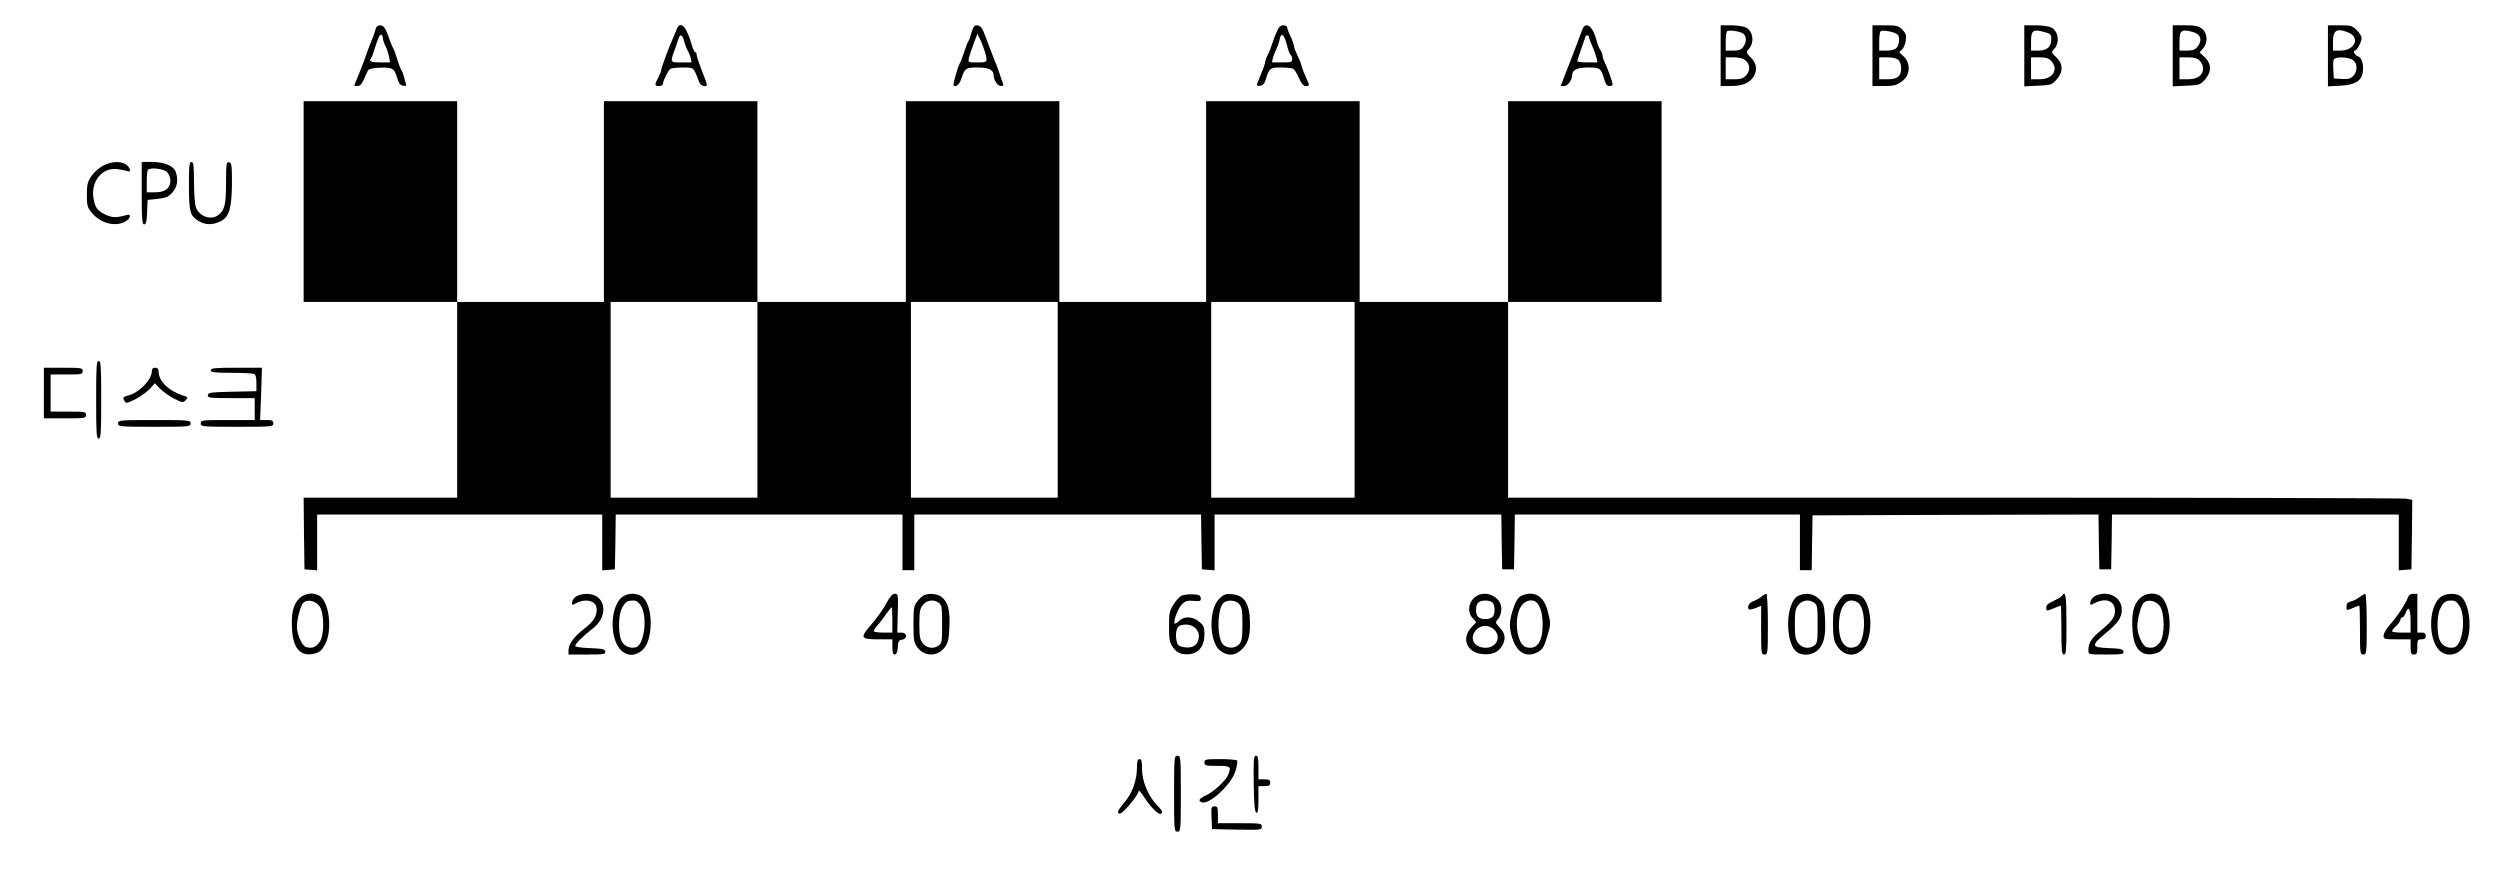 <?xml version="1.0" standalone="no"?>
<!DOCTYPE svg PUBLIC "-//W3C//DTD SVG 20010904//EN"
 "http://www.w3.org/TR/2001/REC-SVG-20010904/DTD/svg10.dtd">
<svg version="1.0" xmlns="http://www.w3.org/2000/svg"
 width="1482pt" height="524pt" viewBox="0 0 1482 524"
 preserveAspectRatio="xMidYMid meet">

<g transform="translate(0,524) scale(0.1,-0.1)"
fill="#000000" stroke="none">
<path d="M2225 5063 c-3 -16 -13 -41 -20 -58 -8 -16 -20 -50 -29 -75 -8 -25
-28 -79 -45 -120 -17 -41 -31 -76 -31 -77 0 -2 9 -3 20 -3 14 0 25 12 36 38 9
20 20 44 24 52 5 10 25 16 60 18 84 5 98 -2 113 -56 11 -36 19 -48 37 -50 18
-3 21 0 16 13 -3 9 -9 29 -12 43 -4 15 -11 32 -16 38 -4 6 -15 36 -24 65 -9
30 -19 59 -24 64 -4 6 -12 26 -19 45 -24 72 -36 90 -57 90 -15 0 -24 -8 -29
-27z m45 -51 c0 -9 7 -30 15 -45 8 -15 17 -43 21 -62 l6 -35 -54 0 c-58 0 -73
6 -59 24 5 6 14 29 20 51 22 70 33 95 42 89 5 -3 9 -13 9 -22z"/>
<path d="M4010 5063 c-6 -16 -15 -37 -20 -48 -21 -45 -70 -177 -70 -188 0 -7
-6 -23 -13 -37 -28 -53 -28 -60 -2 -60 14 0 25 6 25 13 0 18 31 80 44 89 6 4
39 8 72 8 60 0 62 -1 77 -32 8 -18 18 -43 22 -55 6 -22 45 -34 45 -14 0 5 -13
43 -30 84 -16 42 -30 82 -30 91 0 9 -4 16 -8 16 -5 0 -14 19 -21 43 -32 114
-69 150 -91 90z m45 -65 c4 -18 13 -42 19 -53 7 -11 16 -32 20 -47 l6 -28 -61
0 c-69 0 -68 -3 -34 90 8 25 18 51 20 58 8 23 23 12 30 -20z"/>
<path d="M5759 5048 c-6 -24 -14 -47 -19 -53 -4 -5 -15 -35 -25 -65 -10 -30
-21 -59 -25 -65 -12 -18 -42 -126 -37 -132 13 -13 36 8 47 44 19 58 26 63 96
63 64 0 94 -15 94 -45 0 -29 24 -65 43 -65 14 0 17 4 12 18 -4 9 -13 35 -20
57 -7 22 -25 69 -40 105 -14 36 -33 85 -42 110 -19 55 -30 70 -54 70 -13 0
-21 -12 -30 -42z m79 -114 c18 -63 18 -64 -44 -64 -56 0 -56 0 -50 28 4 15 16
53 28 84 l22 58 16 -33 c9 -17 21 -51 28 -73z"/>
<path d="M7569 5052 c-10 -20 -22 -54 -29 -75 -7 -22 -18 -51 -26 -65 -8 -15
-14 -33 -14 -40 0 -7 -11 -39 -25 -72 -30 -72 -30 -72 -3 -68 14 2 25 14 30
33 22 71 26 75 92 75 34 0 66 -4 73 -8 7 -4 22 -29 33 -55 15 -33 27 -47 40
-47 25 0 25 1 1 53 -11 24 -23 55 -26 70 -4 15 -16 44 -26 64 -10 21 -19 44
-19 53 -1 8 -9 33 -20 55 -11 22 -19 46 -20 53 0 6 -10 12 -22 12 -17 0 -28
-11 -39 -38z m61 -83 c7 -27 16 -52 21 -55 5 -3 9 -14 9 -25 0 -17 -7 -19 -60
-19 l-60 0 6 27 c4 15 13 38 20 52 8 14 17 41 20 59 9 44 28 27 44 -39z"/>
<path d="M9379 5063 c-16 -45 -50 -134 -69 -183 -10 -25 -27 -69 -38 -97 l-20
-53 21 0 c21 0 47 37 47 66 0 29 31 44 94 44 71 0 77 -4 95 -67 9 -32 17 -43
31 -43 11 0 20 4 20 8 0 13 -32 104 -47 131 -7 15 -13 33 -13 41 0 9 -6 24
-14 35 -7 11 -16 34 -20 50 -22 90 -66 124 -87 68z m41 -44 c0 -5 8 -29 19
-52 10 -23 21 -54 25 -69 l6 -28 -60 0 c-33 0 -60 3 -60 8 0 4 12 39 25 77 14
39 25 71 25 73 0 1 5 2 10 2 6 0 10 -5 10 -11z"/>
<path d="M10200 4910 l0 -180 60 0 c68 0 109 17 134 54 25 40 20 80 -15 115
-28 28 -29 32 -15 47 38 38 30 109 -14 131 -14 7 -53 13 -87 13 l-63 0 0 -180z
m135 130 c19 -16 19 -50 -1 -78 -12 -17 -25 -22 -60 -22 l-44 0 0 53 c0 30 3
57 8 61 10 11 80 0 97 -14z m13 -159 c28 -23 28 -61 2 -89 -16 -17 -32 -22
-70 -22 l-50 0 0 65 0 65 48 0 c33 0 56 -6 70 -19z"/>
<path d="M11100 4910 l0 -180 68 0 c55 0 74 4 103 25 56 37 59 115 6 158 -21
17 -21 18 -4 31 10 8 21 32 24 54 5 34 1 45 -20 66 -23 23 -34 26 -102 26
l-75 0 0 -180z m149 125 c9 -9 11 -24 7 -48 -7 -37 -24 -47 -83 -47 l-33 0 0
53 c0 30 3 57 8 61 10 11 85 -3 101 -19z m5 -151 c9 -8 16 -31 16 -49 0 -47
-22 -65 -81 -65 l-49 0 0 65 0 65 49 0 c32 0 55 -6 65 -16z"/>
<path d="M12000 4909 l0 -181 81 4 c77 3 82 5 110 36 41 45 40 94 -2 133 -28
26 -29 30 -15 45 38 37 30 109 -14 131 -14 7 -55 13 -92 13 l-68 0 0 -181z
m123 140 c33 -9 37 -14 37 -41 0 -46 -25 -68 -77 -68 l-43 0 0 54 c0 67 12 75
83 55z m37 -171 c11 -12 20 -31 20 -43 0 -39 -36 -65 -90 -65 l-50 0 0 65 0
65 50 0 c38 0 54 -5 70 -22z"/>
<path d="M12880 4909 l0 -181 81 4 c77 3 82 5 110 36 40 45 40 94 -2 133 l-30
28 20 23 c31 33 28 91 -5 117 -22 17 -41 21 -100 21 l-74 0 0 -181z m121 141
c45 -13 56 -48 27 -85 -15 -20 -29 -25 -64 -25 l-44 0 0 54 c0 67 12 75 81 56z
m39 -170 c11 -11 20 -31 20 -45 0 -41 -33 -65 -90 -65 l-50 0 0 65 0 65 50 0
c37 0 55 -5 70 -20z"/>
<path d="M13800 4909 l0 -181 73 4 c84 4 123 26 133 75 8 44 -4 91 -26 98 -19
6 -36 35 -20 35 12 0 40 53 40 75 0 9 -13 30 -29 46 -27 27 -35 29 -100 29
l-71 0 0 -181z m117 140 c77 -29 45 -109 -44 -109 l-43 0 0 54 c0 66 22 80 87
55z m31 -165 c28 -20 29 -67 1 -95 -16 -16 -30 -19 -67 -17 l-47 3 -3 49 c-2
27 -1 55 2 62 7 19 86 18 114 -2z"/>
<path d="M1800 4045 l0 -595 455 0 455 0 0 -580 0 -580 -455 0 -455 0 2 -212
3 -213 38 -3 37 -3 0 165 0 166 845 0 845 0 0 -166 0 -165 38 3 37 3 3 163 2
162 850 0 850 0 0 -165 0 -165 35 0 35 0 0 165 0 165 850 0 850 0 2 -162 3
-163 38 -3 37 -3 0 165 0 166 850 0 850 0 2 -162 3 -163 35 0 35 0 3 163 2
162 845 0 845 0 0 -165 0 -165 35 0 35 0 2 162 3 163 847 3 848 2 2 -162 3
-163 35 0 35 0 3 163 2 162 850 0 850 0 0 -166 0 -165 38 3 37 3 3 206 2 206
-37 7 c-21 3 -1227 6 -2680 6 l-2643 0 0 580 0 580 455 0 455 0 0 595 0 595
-455 0 -455 0 0 -595 0 -595 -440 0 -440 0 0 595 0 595 -455 0 -455 0 0 -595
0 -595 -435 0 -435 0 0 595 0 595 -455 0 -455 0 0 -595 0 -595 -440 0 -440 0
0 595 0 595 -455 0 -455 0 0 -595 0 -595 -435 0 -435 0 0 595 0 595 -455 0
-455 0 0 -595z m2690 -1175 l0 -580 -435 0 -435 0 0 580 0 580 435 0 435 0 0
-580z m1780 0 l0 -580 -435 0 -435 0 0 580 0 580 435 0 435 0 0 -580z m1760 0
l0 -580 -425 0 -425 0 0 580 0 580 425 0 425 0 0 -580z"/>
<path d="M613 4259 c-22 -11 -54 -39 -70 -61 -24 -36 -28 -51 -28 -113 0 -64
3 -75 29 -106 51 -62 136 -85 196 -54 36 19 42 51 8 40 -55 -17 -86 -16 -126
4 -46 24 -59 41 -68 98 -15 97 49 178 136 171 25 -3 53 -8 63 -12 26 -12 22
19 -5 38 -31 22 -85 20 -135 -5z"/>
<path d="M840 4095 c0 -155 2 -185 15 -185 11 0 15 17 17 73 l3 72 60 6 c49 6
64 12 87 38 30 33 36 78 19 124 -13 34 -68 57 -140 57 l-61 0 0 -185z m150
125 c11 -11 20 -33 20 -50 0 -46 -31 -70 -90 -70 l-50 0 0 63 c0 35 3 67 7 70
15 16 93 7 113 -13z"/>
<path d="M1120 4140 c0 -156 7 -180 57 -210 43 -25 83 -25 132 -1 51 26 65 78
66 231 0 101 -2 115 -17 118 -16 3 -18 -8 -18 -121 0 -129 -8 -163 -46 -192
-44 -33 -114 -8 -133 47 -6 17 -11 84 -11 149 0 99 -3 119 -15 119 -13 0 -15
-22 -15 -140z"/>
<path d="M570 2870 c0 -198 2 -230 15 -230 13 0 15 32 15 230 0 198 -2 230
-15 230 -13 0 -15 -32 -15 -230z"/>
<path d="M260 2910 l0 -150 125 0 c118 0 125 1 125 20 0 19 -7 20 -105 20
l-105 0 0 110 0 110 95 0 c88 0 95 1 95 20 0 19 -7 20 -115 20 l-115 0 0 -150z"/>
<path d="M900 3039 c0 -50 -77 -129 -142 -144 -30 -8 -33 -12 -18 -35 8 -13
17 -10 65 15 31 17 69 44 85 62 l28 31 32 -33 c18 -19 56 -45 84 -59 47 -24
51 -24 67 -8 15 16 14 18 -15 27 -88 28 -146 86 -146 144 0 14 -6 21 -20 21
-14 0 -20 -7 -20 -21z"/>
<path d="M1250 3045 c0 -12 20 -15 119 -15 66 0 126 -3 135 -6 12 -4 16 -20
16 -55 l0 -48 -142 -3 c-127 -3 -143 -5 -146 -20 -3 -16 9 -18 137 -18 l141 0
0 -65 0 -65 -160 0 c-153 0 -160 -1 -160 -20 0 -19 7 -20 215 -20 208 0 215 1
215 20 0 17 -7 20 -39 20 l-39 0 6 155 5 155 -152 0 c-128 0 -151 -2 -151 -15z"/>
<path d="M700 2730 c0 -19 7 -20 215 -20 208 0 215 1 215 20 0 19 -7 20 -215
20 -208 0 -215 -1 -215 -20z"/>
<path d="M1771 1689 c-35 -37 -46 -89 -39 -191 8 -107 54 -153 134 -132 28 7
42 19 60 52 47 84 26 259 -35 292 -39 21 -89 12 -120 -21z m122 -41 c30 -41
31 -175 1 -215 -23 -31 -43 -38 -79 -29 -24 6 -55 75 -55 122 0 43 22 124 37
140 23 23 72 14 96 -18z"/>
<path d="M3420 1707 c-14 -7 -26 -22 -28 -35 -3 -21 -2 -21 25 -7 51 27 108
16 118 -22 10 -43 -12 -85 -69 -128 -61 -46 -96 -93 -96 -130 l0 -25 111 0
c100 0 110 2 107 18 -3 14 -17 17 -91 20 -53 2 -87 7 -87 13 0 13 50 62 104
103 70 53 84 142 29 186 -29 23 -85 26 -123 7z"/>
<path d="M3687 1700 c-55 -44 -73 -178 -36 -267 32 -78 102 -98 159 -45 61 55
64 249 4 308 -30 31 -91 32 -127 4z m113 -52 c41 -67 18 -237 -33 -246 -35 -7
-67 8 -82 38 -21 40 -20 152 1 193 20 39 31 47 67 47 20 0 32 -8 47 -32z"/>
<path d="M5260 1674 c-24 -46 -54 -89 -110 -154 -51 -60 -43 -70 55 -70 l85 0
0 -45 c0 -33 4 -45 14 -45 10 0 16 14 18 43 2 35 7 43 26 45 33 5 30 42 -4 42
l-25 0 3 115 c3 109 2 115 -17 115 -14 0 -28 -15 -45 -46z m30 -109 l0 -75
-55 0 c-30 0 -55 4 -55 9 0 6 10 21 23 35 12 14 35 43 50 66 16 22 30 40 33
40 2 0 4 -34 4 -75z"/>
<path d="M5478 1712 c-9 -4 -27 -20 -40 -37 -21 -27 -23 -40 -23 -135 0 -94 2
-108 23 -137 41 -57 120 -57 162 -1 20 27 25 48 28 119 5 100 -8 149 -45 179
-25 20 -72 25 -105 12z m88 -46 c17 -13 19 -27 19 -126 0 -99 -2 -113 -19
-126 -31 -23 -72 -17 -95 12 -18 22 -21 41 -21 114 0 73 3 92 21 114 23 29 64
35 95 12z"/>
<path d="M7004 1709 c-11 -6 -33 -29 -47 -52 -24 -37 -27 -50 -27 -131 0 -77
3 -95 23 -123 14 -21 33 -35 54 -39 81 -15 133 30 133 115 0 43 -4 53 -31 75
-38 33 -90 35 -120 5 -11 -11 -23 -18 -25 -16 -11 11 19 91 42 114 21 21 33
24 70 21 40 -3 44 -1 42 17 -2 16 -11 20 -48 22 -25 1 -54 -3 -66 -8z m89
-200 c14 -20 17 -35 12 -58 -8 -39 -40 -56 -89 -47 -30 6 -36 11 -42 41 -8 45
2 82 24 88 39 11 75 2 95 -24z"/>
<path d="M7231 1694 c-66 -59 -66 -253 0 -309 45 -37 93 -34 134 9 34 37 45
71 45 145 0 119 -30 170 -102 178 -39 5 -49 2 -77 -23z m115 -35 c16 -18 19
-37 19 -119 0 -82 -3 -101 -19 -119 -24 -26 -70 -27 -95 -2 -41 41 -35 226 7
251 28 16 68 11 88 -11z"/>
<path d="M8755 1708 c-49 -28 -61 -95 -24 -134 l20 -22 -30 -33 c-59 -64 -26
-146 63 -156 57 -7 97 9 119 46 25 42 21 75 -12 110 -28 30 -28 31 -10 52 11
13 19 37 19 60 0 67 -84 112 -145 77z m93 -40 c7 -7 12 -26 12 -43 0 -39 -16
-55 -55 -55 -39 0 -55 16 -55 55 0 39 16 55 55 55 17 0 36 -5 43 -12z m9 -160
c45 -42 15 -108 -50 -108 -70 0 -101 59 -55 107 28 30 74 30 105 1z"/>
<path d="M9023 1710 c-25 -10 -39 -33 -59 -98 -18 -61 -18 -97 2 -158 28 -87
88 -116 155 -77 23 14 34 32 49 84 24 79 24 82 5 156 -23 89 -78 123 -152 93z
m82 -38 c24 -18 40 -69 40 -131 0 -107 -33 -154 -97 -138 -58 15 -77 178 -29
246 22 31 62 41 86 23z"/>
<path d="M10439 1701 c-13 -10 -34 -21 -46 -25 -22 -7 -37 -32 -27 -47 3 -5
20 -2 40 6 l34 14 0 -145 c0 -137 1 -144 20 -144 19 0 20 7 20 180 0 99 -4
180 -9 180 -4 0 -19 -8 -32 -19z"/>
<path d="M10664 1710 c-83 -33 -86 -296 -5 -340 39 -20 90 -12 121 20 34 35
45 89 38 198 -5 69 -8 78 -37 104 -32 29 -74 36 -117 18z m92 -44 c17 -13 19
-27 19 -126 0 -99 -2 -113 -19 -126 -31 -23 -72 -17 -95 12 -18 22 -21 41 -21
114 0 73 3 92 21 114 23 29 64 35 95 12z"/>
<path d="M10932 1713 c-7 -3 -25 -24 -39 -47 -24 -36 -27 -52 -27 -126 0 -62
4 -94 17 -117 37 -69 105 -84 157 -34 74 70 58 303 -23 325 -26 7 -67 7 -85
-1z m78 -43 c56 -30 52 -236 -5 -262 -67 -30 -110 31 -103 147 7 101 49 147
108 115z"/>
<path d="M12224 1709 c-3 -6 -26 -20 -50 -31 -30 -13 -44 -25 -44 -38 0 -24 1
-24 47 -5 19 8 37 15 39 15 2 0 4 -65 4 -145 0 -122 2 -145 15 -145 13 0 15
27 15 180 0 166 -5 202 -26 169z"/>
<path d="M12420 1707 c-14 -7 -26 -22 -28 -35 -3 -21 -2 -21 25 -7 58 30 110
17 119 -30 8 -45 -10 -73 -79 -130 -59 -48 -77 -76 -77 -121 0 -24 0 -24 106
-24 95 0 105 2 102 18 -3 14 -16 17 -86 20 -109 4 -110 14 -6 100 68 56 89 95
80 146 -12 65 -90 96 -156 63z"/>
<path d="M12681 1689 c-35 -37 -46 -89 -39 -191 8 -107 54 -153 134 -132 28 7
42 19 60 52 47 84 26 259 -35 292 -39 21 -89 12 -120 -21z m122 -41 c30 -41
31 -175 1 -215 -23 -31 -43 -38 -79 -29 -24 6 -55 75 -55 122 0 43 22 124 37
140 23 23 72 14 96 -18z"/>
<path d="M13988 1701 c-13 -11 -37 -23 -51 -26 -20 -5 -27 -13 -27 -31 0 -24
0 -24 36 -9 20 8 38 15 40 15 2 0 4 -65 4 -145 0 -138 1 -145 20 -145 19 0 20
7 20 180 0 99 -4 180 -9 180 -4 0 -19 -9 -33 -19z"/>
<path d="M14274 1698 c-10 -31 -66 -117 -108 -163 -20 -22 -36 -50 -36 -62 0
-22 4 -23 80 -23 l80 0 0 -45 c0 -38 3 -45 20 -45 17 0 20 7 20 45 0 41 2 45
25 45 18 0 25 5 25 20 0 15 -7 20 -25 20 l-25 0 0 115 0 115 -24 0 c-17 0 -27
-7 -32 -22z m16 -138 l0 -70 -55 0 c-30 0 -55 4 -55 8 0 5 11 19 25 32 14 13
25 29 25 37 0 7 5 13 10 13 6 0 15 11 20 25 17 46 30 27 30 -45z"/>
<path d="M14467 1700 c-76 -60 -73 -270 4 -324 56 -39 129 -6 155 69 31 89 6
237 -45 264 -31 17 -86 13 -114 -9z m113 -52 c41 -67 18 -237 -33 -246 -35 -7
-67 8 -82 38 -21 40 -20 152 1 193 20 39 31 47 67 47 20 0 32 -8 47 -32z"/>
<path d="M6960 535 c0 -218 1 -225 20 -225 19 0 20 7 20 225 0 218 -1 225 -20
225 -19 0 -20 -7 -20 -225z"/>
<path d="M7432 593 c2 -122 6 -167 16 -171 9 -3 12 17 12 77 l0 81 35 0 c28 0
35 4 35 20 0 16 -7 20 -35 20 l-35 0 0 70 c0 56 -3 70 -15 70 -13 0 -15 -23
-13 -167z"/>
<path d="M6740 693 c0 -79 -27 -155 -75 -210 -27 -31 -41 -54 -36 -62 6 -9 16
-4 37 16 39 38 84 99 84 114 0 8 15 -9 33 -37 37 -58 85 -106 98 -98 15 9 11
17 -26 55 -50 54 -85 139 -85 210 0 46 -3 59 -15 59 -11 0 -15 -12 -15 -47z"/>
<path d="M7140 720 c0 -18 7 -20 75 -20 80 0 85 -4 66 -52 -13 -34 -87 -103
-132 -123 -41 -19 -49 -32 -25 -41 44 -17 177 107 200 186 9 29 13 56 10 61
-3 5 -48 9 -100 9 -87 0 -94 -1 -94 -20z"/>
<path d="M7182 393 l3 -68 148 -3 c142 -2 147 -2 147 18 0 19 -6 20 -130 20
l-130 0 0 50 c0 44 -3 50 -20 50 -19 0 -21 -5 -18 -67z"/>
</g>
</svg>
